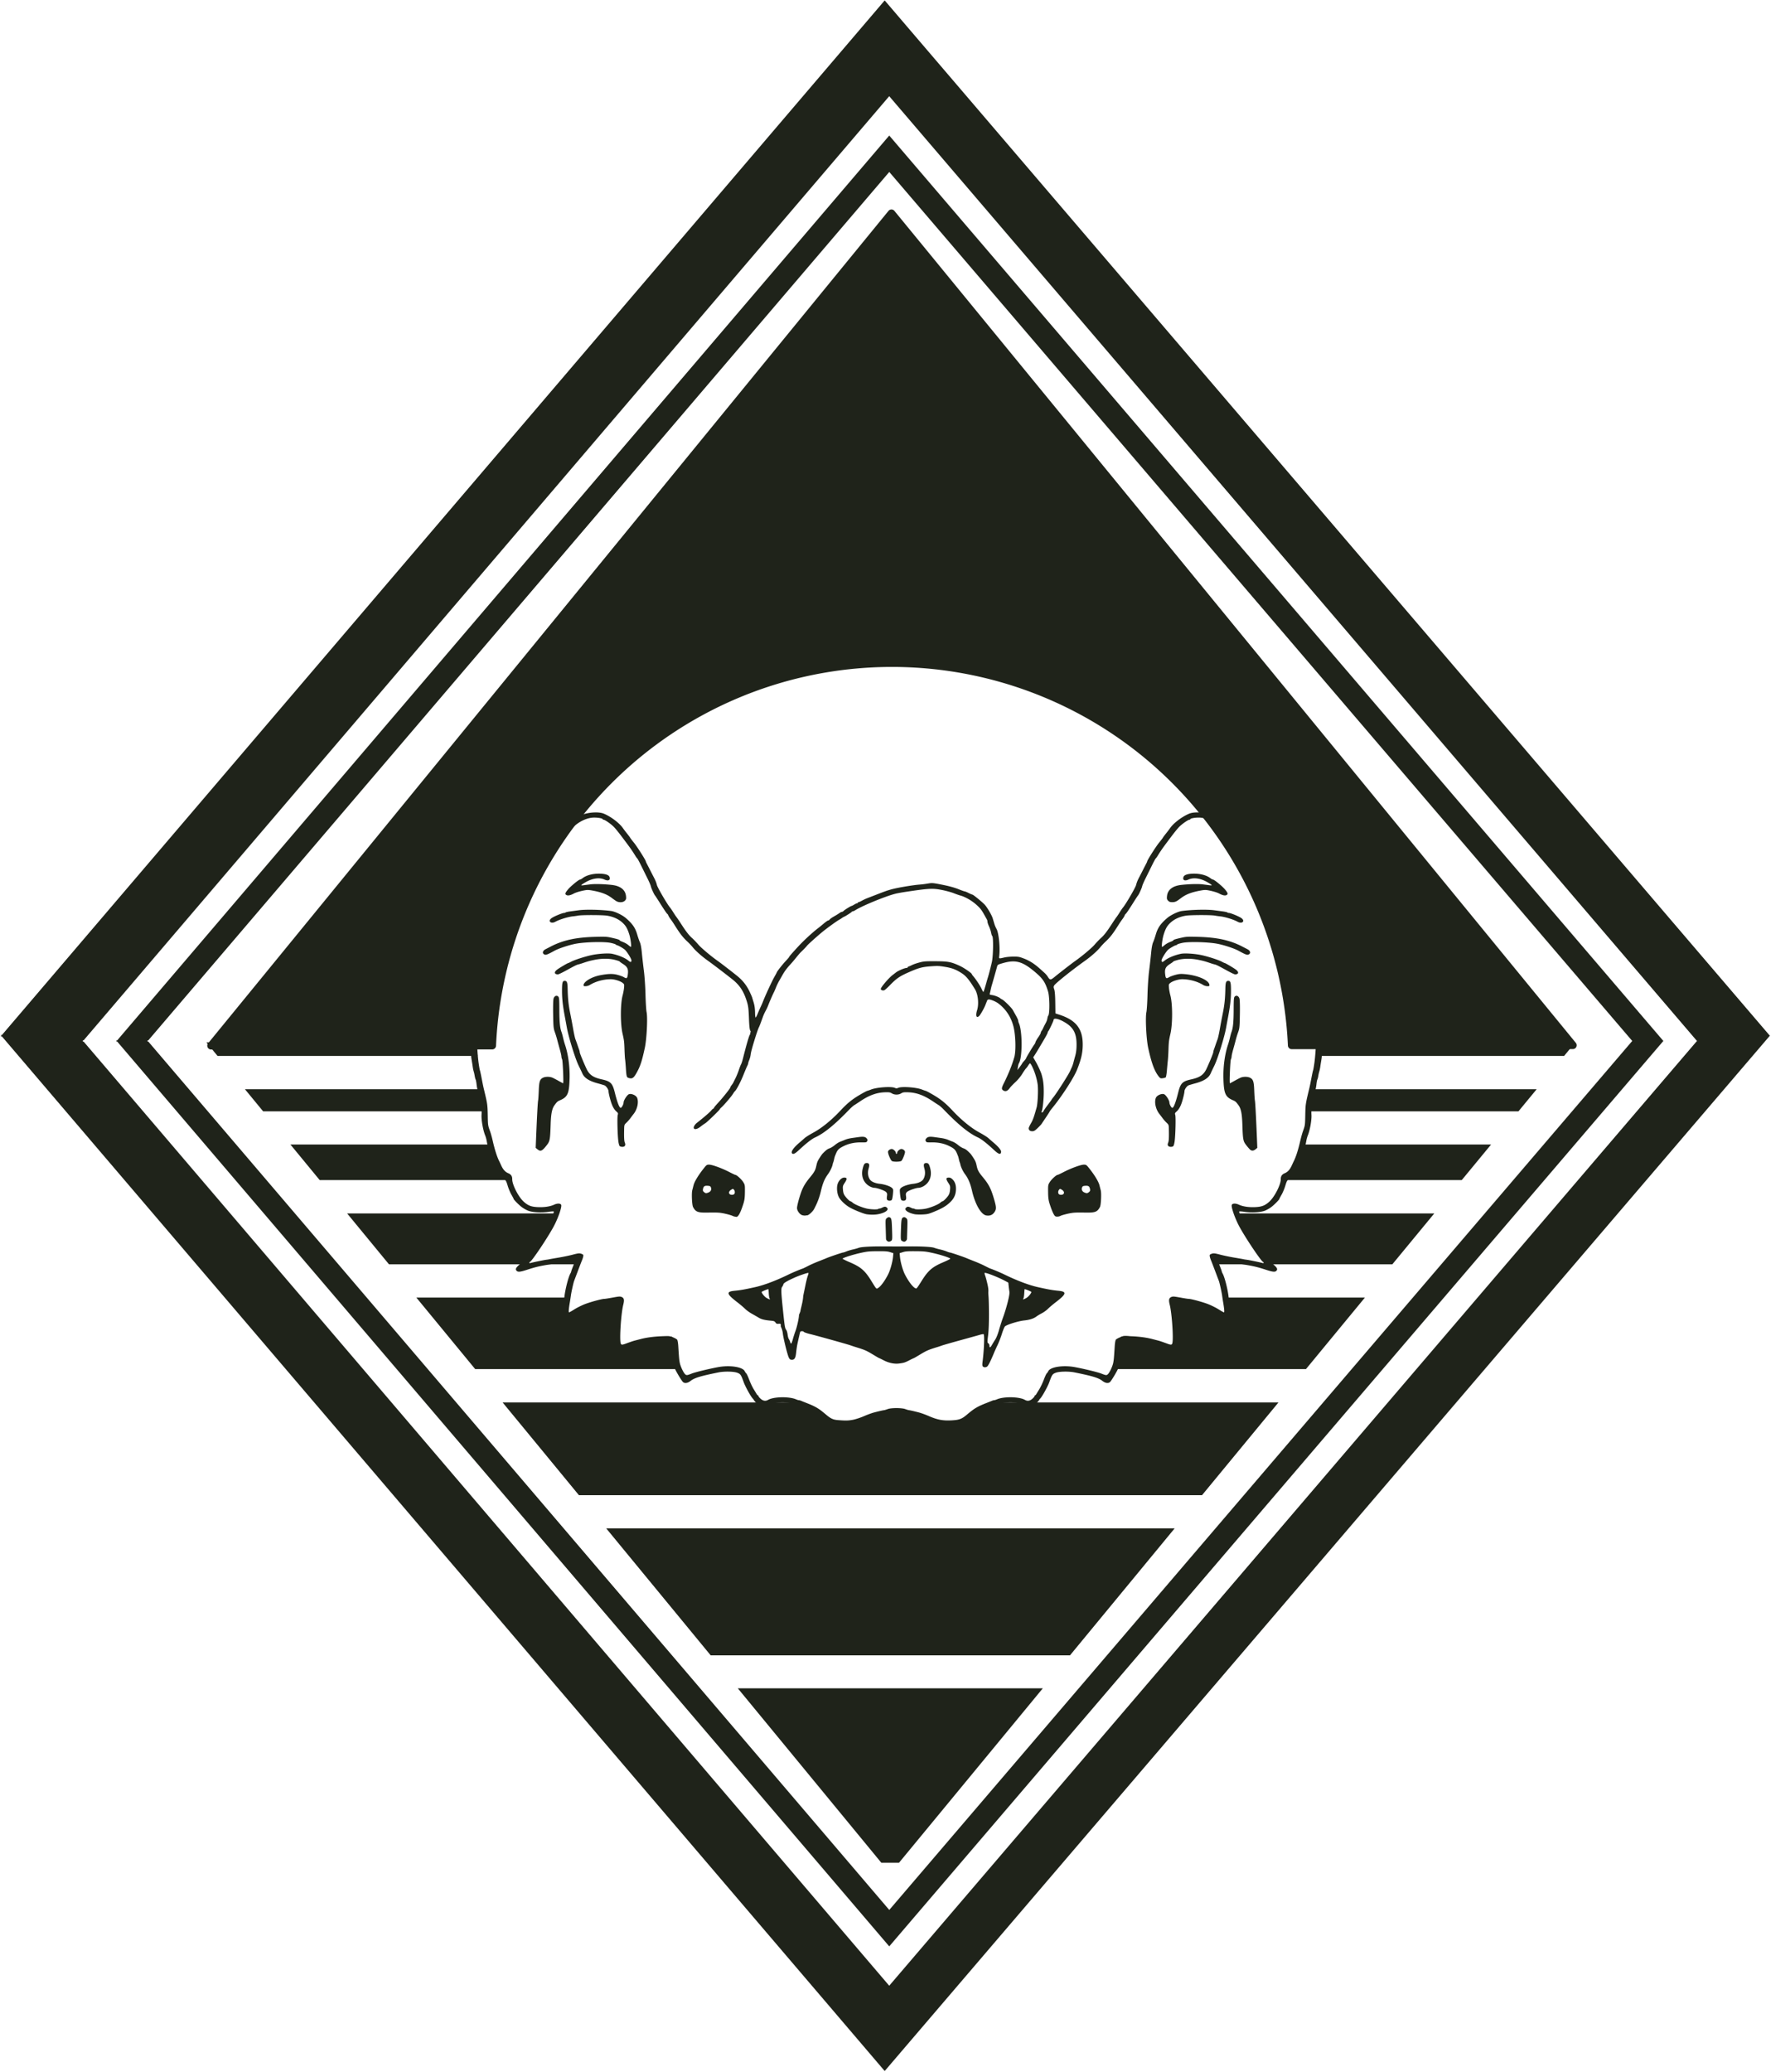 <svg xmlns="http://www.w3.org/2000/svg" width="1599" height="1870" fill="none"><path fill="#1F231A" fill-rule="evenodd" d="m1198.41 1402.02 399.44-467.053h.21l-.1-.125.1-.124h-.21l-399.43-467.047L798.768.374 399.721 467.905 1.688 934.25l-1.014-.001.507.594-.506.593h1.012L399.72 1401.78l399.047 467.53 399.643-467.29Zm-30.85-36.13 364.5-426.205h.19l-.09-.114.09-.113h-.19l-364.5-426.205L802.858 86.821l-364.15 426.646L75.482 939.03h-.924l.462.541-.462.541h.924l363.226 425.568 364.15 426.64 364.702-426.43Z" clip-rule="evenodd"/><path fill="#1F231A" fill-rule="evenodd" d="m1152.39 1348.13 349.32-408.45h.19l-.1-.109.1-.11h-.19L1152.39 531.01 802.88 122.339 453.898 531.215 105.802 939.052l-.887-.001.443.52-.443.519h.887l348.096 407.84L802.88 1756.8l349.51-408.67Zm-14.04-16.43 335.27-392.026h.18l-.09-.104.09-.104h-.18l-335.27-392.025-335.451-392.234-334.946 392.43-334.098 391.436h-.849l.424.497-.424.498h.849L467.953 1331.5l334.946 392.43 335.451-392.23Z" clip-rule="evenodd"/><path fill="#1F231A" fill-rule="evenodd" d="M430.008 940.797H186.302l10.104 12.278h234.832c-.451-4.293-.863-8.418-1.23-12.278Zm758.182 12.278c.41-4.303.78-8.43 1.1-12.278h233.05l-10.12 12.278h-224.03Zm-753.442 30.088h-213.58l16.405 19.937h199.963a882.238 882.238 0 0 1-2.788-19.937Zm747.642 19.937c.91-6.308 1.78-13.067 2.6-19.937h202.42l-16.44 19.937h-188.58Zm-738.985 29.95H262.226l26.4 32.08h171.249c-1.142-2.46-1.809-4.07-1.809-4.07-4.446-.89-10.993-20.95-10.993-20.95-1.16-.13-2.399-2.71-3.668-7.06Zm715.085 32.08c.7-2.2 1.09-3.62 1.09-3.62 4.44-.88 13.86-23.03 13.86-23.03 1.02-.12 2.07-2.08 3.13-5.43h169.7l-26.46 32.08h-161.32Zm-656.623 30.11h-188.46l37.788 45.92h124.437c4.395-5.49 19.432-32.28 26.235-45.92Zm-19.454 45.92h39.907c1.351-3.74 2.284-6.69 2.318-7.79.073-2.35-17.37 1.85-31.675 5.3-3.886.93-7.541 1.81-10.55 2.49Zm28.886 30.04h-135.38l53.11 64.54h185.202c-.98-3.39-1.819-7.61-2.695-12.02-1.114-5.61-2.29-11.53-3.899-16.45-2.88-2.84-14.929.6-26.34 3.86-10.097 2.88-19.694 5.63-21.997 3.74-2.805-2.29-1.65-14.08-.61-24.69.78-7.96 1.495-15.27.428-17.42-2.49-5.02-41.817 11.75-45.699 15.5-3.883 3.75-3.293-6.69-3.293-6.69l1.173-10.37Zm140.505 64.54H666.6a2.195 2.195 0 0 0-.124-.18c-1.243-1.84-7.282-1.27-14.672.18Zm268.293 30.11c5.107 1.2 9.377 2.42 9.377 2.42s.601-.91 1.603-2.42H1154.3l-40.99 49.71-28.04 34.01H522.706l-28.14-34.2-40.759-49.52h233.121l1.505 2.23s4.039-1.08 9.101-2.23h23.962c.792.37 1.662.77 2.594 1.2 7.897 3.65 20.213 9.34 26.866 15.68 9.546 9.11 46.868-8.11 46.868-8.11l23.82.19s36.892 16.39 46.438 7.29c6.574-6.27 19.377-11.39 27.718-14.72 1.41-.56 2.693-1.07 3.797-1.53h20.5Zm31.044-30.11c1.64-1.51 7.497-1.13 14.613 0h-14.613Zm53.259 0c1.13-3.45 2.08-7.9 3.08-12.59 1.11-5.21 2.29-10.71 3.83-15.42 1.56-4.12 14.68-.46 26.92 2.97 9.9 2.77 19.23 5.38 21.42 3.58 2.79-2.28 1.25-13.84-.15-24.32-1.07-7.99-2.05-15.36-.97-17.53 2.49-5.02 36.61 7.33 40.49 11.08 3.88 3.75 9.28 5.02 9.28 5.02l-1.56-16.39c.17-.11.24-.43.21-.94h125.4l-53.22 64.54H1004.4Zm92.71-94.58c-1.18-3.45-1.99-6.08-2.02-7.08-.07-2.34 17.44 1.74 31.87 5.11 3.04.71 5.95 1.39 8.52 1.97h-38.37Zm47.12 0c-5.05-6.41-21.02-32.49-28.55-45.92h179.31l-37.87 45.92h-112.89Zm-502.576 352.95-94.335-114.63H1060.6l-94.522 114.63H641.654Zm154.047 187.18-129.538-157.4h275.356l-129.796 157.4h-16.022Z" clip-rule="evenodd"/><path fill="#1F231A" fill-rule="evenodd" d="m1166.27 943.537 253.83-.077-307.61-375.463-307.612-375.462-307.147 375.65-307.146 375.651 253.814-.078a361.33 361.33 0 0 1 360.112-345.237 361.336 361.336 0 0 1 255.639 105.171 361.318 361.318 0 0 1 106.12 239.845Z" clip-rule="evenodd"/><path fill="#1F231A" d="M1420.1 943.46v3.455a3.46 3.46 0 0 0 3.12-1.977 3.47 3.47 0 0 0-.45-3.668l-2.67 2.19Zm-253.83.077-3.45.156c.08 1.846 1.6 3.3 3.45 3.299v-3.455Zm-53.78-375.54-2.68 2.19 2.68-2.19ZM804.878 192.535l2.672-2.19a3.453 3.453 0 0 0-5.347.003l2.675 2.187Zm-307.147 375.65-2.674-2.187 2.674 2.187ZM190.585 943.836l-2.675-2.187a3.456 3.456 0 0 0 2.676 5.642l-.001-3.455Zm253.814-.078.001 3.455a3.455 3.455 0 0 0 3.451-3.301l-3.452-.154Zm105.546-239.481-2.442-2.444 2.442 2.444Zm254.566-105.756-.007-3.455h-.001l.008 3.455Zm255.639 105.17 2.43-2.449-2.43 2.449Zm359.94 236.314-253.82.077v6.91l253.83-.077-.01-6.91Zm-310.28-369.818 307.61 375.462 5.35-4.379-307.61-375.462-5.35 4.379ZM802.205 194.724l307.605 375.463 5.35-4.379-307.61-375.463-5.345 4.379ZM500.406 570.372l307.146-375.65-5.349-4.374-307.146 375.65 5.349 4.374ZM193.26 946.023l307.146-375.651-5.349-4.374L187.91 941.649l5.35 4.374Zm251.138-5.72-253.814.078.002 6.91 253.814-.078-.002-6.91Zm103.105-238.47a364.79 364.79 0 0 0-106.555 241.772l6.903.307a357.875 357.875 0 0 1 104.536-237.191l-4.884-4.888Zm257-106.767a364.785 364.785 0 0 0-257 106.767l4.884 4.888A357.88 357.88 0 0 1 804.52 601.975l-.017-6.909Zm258.077 106.176a364.768 364.768 0 0 0-258.076-106.176l.015 6.909a357.873 357.873 0 0 1 253.191 104.166l4.87-4.899Zm107.14 242.139a364.765 364.765 0 0 0-107.14-242.139l-4.87 4.899a357.89 357.89 0 0 1 105.11 237.552l6.9-.312Z"/><path fill="#1F231A" d="M537.106 733.296c-5.309.126-11.349 1.481-15.408 3.766-4.752 2.674-14.23 11.142-14.23 12.713 0 .145-1.397 1.927-3.104 3.962-1.706 2.034-3.367 4.065-3.692 4.512a84.59 84.59 0 0 1-1.547 2.033c-.526.67-1.84 2.641-2.92 4.38-1.081 1.74-3.642 5.412-5.693 8.162-2.05 2.749-3.728 5.168-3.728 5.374 0 .463-1.319 1.91-4.576 5.018-1.38 1.317-2.97 2.989-3.533 3.717-.564.729-2.235 2.639-3.714 4.244-4.625 5.021-11.223 14.638-11.223 16.359 0 .394-.234.925-.519 1.179-.288.254-.852 1.338-1.259 2.409-.407 1.07-.948 2.165-1.204 2.433-.774.812-5.287 10.643-5.287 11.525 0 .453-.246.946-.543 1.097-.299.151-.727 1.205-.955 2.34-.231 1.136-.653 2.438-.943 2.893-.291.455-1.59 4.067-2.888 8.027-3.106 9.476-3.323 10.105-4.68 13.524-2.849 7.18-4.743 11.071-6.107 12.543-1.266 1.367-2.405 3.461-5.233 9.626-.831 1.81-3.402 10.318-4.401 14.563-.473 2.007-1.116 4.02-1.429 4.473-.313.454-.854 2.862-1.203 5.352-.348 2.49-.89 5.512-1.202 6.716-1.578 6.088-1.823 15.662-.911 35.515.276 6.021.486 11.275.464 11.676-.038.402.207 2.153.51 3.892.303 1.74.693 4.257.87 5.595.174 1.338.564 3.199.864 4.135.299.937.721 2.798.933 4.136.212 1.338.587 2.761.832 3.162.246.402.621 2.343.834 4.313.211 1.971.755 4.926 1.205 6.568 2.709 9.886 3.644 15.842 3.297 20.982-.31 4.59 1.339 13.93 3.295 18.67.506 1.23 1.137 3.55 1.401 5.16 1.287 7.83 6.144 21.06 10.131 27.61 1.024 1.68 3.105 4.15 4.624 5.48 2.478 2.19 2.902 2.91 4.128 7.06.752 2.54 2.27 6.19 3.372 8.1 1.103 1.92 2.004 3.62 2.004 3.79 0 .72 4.772 5.54 7.446 7.52 1.592 1.18 4.225 2.64 5.85 3.25 3.888 1.45 11.925 1.88 18.024.98 2.437-.37 4.619-.52 4.849-.35 1.132.85-8.313 18.78-13.266 25.18-.854 1.1-1.983 2.86-2.508 3.89-.525 1.04-2.003 3.21-3.286 4.84-1.285 1.62-2.335 3.08-2.335 3.23 0 .79-6.426 8.04-9.75 11.01-2.814 2.51-3.456 3.72-2.64 4.97 1.14 1.76 3.176 1.65 9.78-.51 7.994-2.61 11.578-3.43 22.11-5.07 4.713-.73 10.939-1.84 13.835-2.47 2.897-.62 5.623-1.02 6.058-.88 1.132.35.988 1.56-.688 5.78-.812 2.05-1.476 3.94-1.476 4.2 0 .26-.382 1.17-.848 2.01-1.821 3.29-4.623 14.43-5.367 21.33-.211 1.95-.741 5.2-1.178 7.2-.438 2.01-.967 5.95-1.179 8.76-.212 2.81-.621 5.85-.906 6.76-.583 1.85 0 3.16 1.77 3.93 2.919 1.29 5.381-.09 6.46-3.62 1.739-5.69 12.745-12.69 23.703-15.1 2.112-.46 5.037-1.13 6.499-1.48 5.573-1.35 7.61-1.68 10.263-1.68 3.128 0 3.255.26 1.904 3.93-1.312 3.56-2.128 12.05-2.244 23.32-.17 16.74.429 19.46 4.312 19.46 1.222 0 2.183-.55 3.756-2.13 2.678-2.69 7.219-4.65 15.102-6.54 14.022-3.34 23.721-3.93 27.558-1.68l1.852 1.09-.258 4.71c-.139 2.59.057 6.26.439 8.15.382 1.9.792 4.33.91 5.4.121 1.07.652 2.93 1.183 4.13 1.348 3.05 6.031 10.77 7.158 11.8 1.606 1.46 4.269 1.07 6.934-1.02 3.434-2.7 8.851-4.35 25.136-7.65 5.164-1.05 13.706-.9 16.895.3 2.998 1.12 3.46 1.79 5.865 8.49 1.454 4.05 6.497 13.15 8.225 14.84.411.4.889 1.07 1.064 1.48.174.41 1.843 2.21 3.705 4.01 3.969 3.83 5.807 4.24 8.477 1.89 5.186-4.57 16.951-5.37 25.408-1.74.862.38 1.918.68 2.344.68 1.234 0 7.145 2.46 11.464 4.76 2.181 1.17 6.169 4.04 8.863 6.4 5.715 4.99 9.194 6.72 14.663 7.26 2.104.21 5.422.29 7.372.18 4.148-.22 12.615-1.82 14.933-2.82.887-.38 1.833-.69 2.104-.69.268 0 1.893-.77 3.607-1.71 1.714-.93 3.469-1.7 3.9-1.7.784 0 1.353-.14 7.958-1.9 4.883-1.3 13.677-2.65 14.857-2.28.535.17 2.862.53 5.172.8 2.309.27 5.794.92 7.744 1.46 6.068 1.66 7.151 1.92 7.959 1.92.43 0 2.186.77 3.899 1.7 1.714.94 3.296 1.71 3.517 1.71.219 0 1.24.31 2.264.7 5.744 2.17 15.226 3.3 22.019 2.62 5.824-.58 9.311-2.28 15.049-7.35 2.604-2.3 6.518-5.14 8.697-6.3 4.316-2.3 10.226-4.75 11.46-4.76.426 0 1.481-.3 2.343-.68 8.457-3.63 20.223-2.83 25.409 1.74 2.67 2.35 4.509 1.94 8.477-1.89 1.862-1.8 3.53-3.6 3.705-4.01.174-.41.653-1.08 1.064-1.48 1.728-1.69 6.771-10.79 8.225-14.84 2.405-6.7 2.866-7.37 5.864-8.49 3.189-1.2 11.731-1.35 16.895-.3 16.286 3.3 21.704 4.95 25.137 7.65 2.665 2.09 5.327 2.48 6.937 1.02 1.13-1.03 5.81-8.75 7.15-11.8.54-1.2 1.07-3.06 1.19-4.13.11-1.07.53-3.5.91-5.4.38-1.89.58-5.56.44-8.15l-.26-4.71 1.85-1.09c3.84-2.25 13.54-1.66 27.56 1.68 7.88 1.89 12.42 3.85 15.1 6.54 1.57 1.58 2.53 2.13 3.76 2.13 3.88 0 4.48-2.71 4.31-19.46-.12-11.27-.93-19.76-2.24-23.32-1.36-3.66-1.23-3.93 1.9-3.93 2.65 0 4.69.33 10.26 1.68 1.46.35 4.39 1.02 6.5 1.48 10.96 2.41 21.97 9.41 23.7 15.1 1.08 3.53 3.55 4.91 6.46 3.62 1.77-.77 2.36-2.08 1.77-3.93-.28-.91-.69-3.95-.9-6.76-.21-2.81-.74-6.75-1.18-8.76-.44-2-.97-5.24-1.18-7.2-.74-6.9-3.54-18.04-5.37-21.33-.46-.84-.84-1.75-.84-2.01 0-.26-.67-2.15-1.48-4.19-1.68-4.23-1.82-5.43-.69-5.79.44-.14 3.16.26 6.06.88 2.9.63 9.12 1.74 13.83 2.47 10.54 1.64 14.12 2.46 22.12 5.07 6.6 2.16 8.64 2.27 9.78.51.81-1.25.17-2.46-2.64-4.97-3.33-2.97-9.75-10.22-9.75-11.01 0-.15-1.06-1.61-2.34-3.23-1.28-1.63-2.76-3.8-3.29-4.84-.52-1.03-1.65-2.79-2.5-3.89-4.96-6.4-14.4-24.33-13.27-25.18.23-.17 2.41-.02 4.85.35 6.1.9 14.13.47 18.02-.98 1.63-.61 4.26-2.07 5.85-3.25 2.68-1.98 7.45-6.79 7.45-7.52 0-.17.9-1.87 2-3.79 1.11-1.91 2.62-5.56 3.37-8.1 1.23-4.15 1.66-4.87 4.13-7.06 1.52-1.33 3.6-3.8 4.63-5.48 3.98-6.55 8.84-19.78 10.13-27.61.26-1.61.89-3.93 1.4-5.16 1.95-4.74 3.6-14.08 3.29-18.67-.34-5.14.59-11.096 3.3-20.982.45-1.642.99-4.597 1.21-6.568.21-1.97.58-3.911.83-4.313.25-.401.62-1.824.83-3.162.21-1.338.63-3.199.93-4.135.3-.937.69-2.798.87-4.136.17-1.338.57-3.855.87-5.595.3-1.739.53-3.49.51-3.892-.04-.401.19-5.655.46-11.676.92-19.853.67-29.427-.91-35.515-.31-1.204-.85-4.226-1.2-6.716s-.89-4.898-1.2-5.352c-.32-.453-.96-2.466-1.43-4.473-1-4.245-3.57-12.753-4.4-14.563-2.83-6.165-3.97-8.259-5.24-9.626-1.36-1.472-3.25-5.363-6.1-12.542-1.36-3.419-1.58-4.049-4.68-13.525-1.3-3.96-2.6-7.572-2.89-8.027-.29-.455-.72-1.757-.94-2.893-.23-1.135-.66-2.189-.96-2.34-.3-.151-.54-.644-.54-1.097 0-.882-4.51-10.713-5.29-11.525-.26-.268-.8-1.363-1.2-2.433-.41-1.07-.98-2.154-1.26-2.408-.29-.254-.52-.786-.52-1.18 0-1.721-6.6-11.337-11.22-16.359-1.48-1.605-3.15-3.515-3.72-4.244-.56-.728-2.15-2.4-3.53-3.717-3.26-3.108-4.58-4.555-4.58-5.018 0-.206-1.67-2.624-3.73-5.373-2.05-2.75-4.61-6.423-5.69-8.163-1.08-1.739-2.39-3.71-2.92-4.38-.52-.67-1.22-1.585-1.54-2.033-.33-.447-1.99-2.478-3.7-4.512-1.7-2.034-3.1-3.817-3.1-3.962 0-1.571-9.48-10.039-14.23-12.713-6.5-3.655-18.06-4.931-23.59-2.602-6.59 2.775-14.27 8.667-17.34 13.298-.4.601-1.98 2.664-3.51 4.584-1.53 1.92-2.79 3.609-2.79 3.754 0 .145-1.56 2.187-3.46 4.537-2.99 3.687-10.72 15.882-10.72 16.908 0 .194-.37 1.044-.82 1.887a574.9 574.9 0 0 0-3.29 6.397 506.495 506.495 0 0 1-3 5.839c-1.49 2.775-2.3 4.785-2.91 7.195-.61 2.42-9.28 17.289-11.84 20.292-.56.669-1.91 2.64-2.98 4.379-1.08 1.739-2.4 3.709-2.94 4.378s-2.25 3.187-3.81 5.595c-4.631 7.195-7.227 10.569-10.102 13.136-1.499 1.338-4.126 4.074-5.839 6.081-2.568 3.008-11.544 10.532-17.702 14.839-2.534 1.772-14.002 10.652-17.837 13.811-4.2 3.459-4.619 3.464-6.751.087-.602-.955-1.845-2.412-2.763-3.24l-4.044-3.648c-4.928-4.45-9.38-7.334-14.244-9.228-4.505-1.753-5.344-1.917-9.814-1.912-2.688.004-6.349.346-8.136.762-5.167 1.202-5.06 1.23-4.758-1.254.93-7.659-.43-21.159-2.477-24.569-.642-1.07-1.52-3.15-1.951-4.621a781.406 781.406 0 0 0-1.448-4.866c-.902-2.982-5.057-10.028-7.314-12.405-2.408-2.535-10.338-9.001-11.038-9.001-.299 0-1.84-.657-3.425-1.459-1.584-.803-3.195-1.46-3.579-1.46-.383 0-2.879-.892-5.547-1.983-3.009-1.23-7.881-2.607-12.829-3.628-9.727-2.006-10.779-2.122-14.164-1.573-4.099.666-4.774.752-8.587 1.088-6.439.566-19.39 2.757-24.524 4.148-3.973 1.077-6.212 1.86-14.182 4.959a1606.97 1606.97 0 0 1-8.273 3.196c-1.138.43-3.18 1.399-4.538 2.153-1.359.754-2.755 1.37-3.103 1.37-.347 0-.632.219-.632.487 0 .267-.306.486-.683.486-.375 0-1.555.548-2.62 1.217-1.065.668-2.118 1.216-2.34 1.216-.669 0-6.414 3.559-7.244 4.487-.424.475-1.116.864-1.538.864-.422 0-1.423.493-2.225 1.095s-2.98 1.949-4.841 2.994c-1.861 1.045-3.647 2.304-3.968 2.798-.321.493-.928.898-1.348.898-.42 0-2.238 1.258-4.042 2.797-1.803 1.539-4.043 3.371-4.977 4.073-4.702 3.53-12.908 11.058-17.654 16.195-6.161 6.669-8.568 9.442-8.568 9.87 0 .167-1.541 1.966-3.425 3.996-2.957 3.188-7.803 9.427-7.803 10.049 0 .113-.963 1.904-2.141 3.979-2.124 3.742-8.314 17.102-10.088 21.773-.508 1.338-1.504 3.637-2.213 5.109-.708 1.471-1.93 4.263-2.715 6.203-.786 1.94-1.635 3.527-1.886 3.527-.254 0-.477-1.587-.502-3.527-.061-4.702-.431-7.321-1.525-10.825-.501-1.606-.991-3.254-1.089-3.663-.098-.409-1.123-2.759-2.279-5.222-2.581-5.504-6.197-10.146-10.892-13.984-3.8-3.107-15.303-11.997-17.622-13.619-6.158-4.307-15.134-11.83-17.702-14.839-1.713-2.006-4.34-4.743-5.839-6.081-2.875-2.567-5.471-5.941-10.107-13.136-1.551-2.408-3.264-4.926-3.804-5.595-.54-.668-1.862-2.639-2.937-4.378-1.076-1.739-2.42-3.71-2.988-4.379-2.553-3.003-11.227-17.872-11.837-20.292-.608-2.41-1.421-4.42-2.914-7.195a597.277 597.277 0 0 1-2.994-5.838 538.155 538.155 0 0 0-3.293-6.398c-.45-.843-.819-1.693-.819-1.887 0-1.026-7.731-13.221-10.719-16.908-1.905-2.35-3.463-4.392-3.463-4.537 0-.145-1.252-1.834-2.783-3.754-1.532-1.92-3.111-3.983-3.51-4.584-3.075-4.631-10.759-10.523-17.344-13.298-2.073-.873-4.996-1.24-8.181-1.164h-.001Zm-1.258 4.663c3.748-.112 8.257.666 8.257 1.424 0 .257.333.468.739.468 1.356.001 7.446 4.322 9.819 6.967 2.495 2.781 4.73 5.635 11.107 14.185 3.802 5.099 5.344 7.345 8.02 11.688.66 1.07 1.391 2.055 1.625 2.189.234.134 1.827 3.089 3.539 6.568 1.711 3.478 4.306 8.733 5.765 11.676 1.46 2.943 2.771 6.008 2.914 6.811.272 1.536 2.934 7.439 3.728 8.271.253.267 2.116 3.113 4.136 6.324 4.324 6.877 6.534 10.124 7.119 10.46.234.134.631.791.884 1.46.254.669 1.134 2.092 1.956 3.162.822 1.07 2.386 3.369 3.476 5.108 5.071 8.092 7.614 11.375 11.847 15.294 1.426 1.321 3.507 3.534 4.623 4.918 2.734 3.393 8.302 8.333 13.771 12.222 4.275 3.041 14.567 10.875 21.943 16.704 6.273 4.956 9.868 10.157 12.607 18.244 1.885 5.563 2.131 7.318 2.528 18.001.215 5.801.591 9.206 1.113 10.09.464.787.56 1.448.234 1.614-.302.155-.392.495-.197.756.197.26.099.738-.215 1.061-.763.783-3.198 9.094-6.372 21.75-.571 2.275-1.361 4.683-1.756 5.352-.395.669-1.289 2.968-1.987 5.108-.699 2.141-2.041 5.425-2.984 7.298a333.4 333.4 0 0 0-2.056 4.135c-.189.402-.851 1.387-1.474 2.189-.623.803-1.153 1.749-1.177 2.102-.056.851-7.039 9.593-11.372 14.239-1.894 2.031-3.443 3.946-3.443 4.253 0 .31-.23.57-.512.57-.284 0-1.182.82-1.999 1.82-1.288 1.59-6.998 6.5-12.756 10.99-2.029 1.58-3.343 3.86-2.842 4.94.665 1.42 3.185.81 6.112-1.5 1.561-1.23 3.452-2.58 4.204-2.99 1.468-.82 13.111-12.06 13.111-12.67 0-.19.666-.95 1.482-1.674 2.368-2.102 8.892-9.72 10.346-12.081.732-1.189 1.495-2.27 1.695-2.404 1.279-.855 5.16-8.179 7.734-14.595 1.663-4.147 3.29-7.982 3.614-8.521.325-.54.676-1.525.782-2.19.106-.665.339-1.537.52-1.938a22.505 22.505 0 0 0 1.8-6.568c.359-3.229 6.043-21.691 7.49-24.325.295-.536 1.361-3.272 2.372-6.082 1.882-5.234 1.993-5.489 3.982-9.243.638-1.205 1.486-3.065 1.884-4.136.986-2.643 4.129-9.88 5.072-11.676.421-.803 1.329-2.883 2.017-4.622.688-1.739 1.893-4.257 2.677-5.595a301.657 301.657 0 0 0 2.912-5.108c1.992-3.589 4.1-6.467 7.111-9.71 1.377-1.483 3.779-4.297 5.337-6.254 1.558-1.957 3.395-4.116 4.084-4.797.688-.681 2.06-2.035 3.05-3.009.99-.975 2.216-2.319 2.725-2.988.892-1.173 8-7.589 13.5-12.185 3.769-3.15 12.913-9.809 15.363-11.188 1.138-.64 2.422-1.446 2.853-1.791.432-.345 1.363-.879 2.069-1.186 1.547-.674 6.522-3.909 6.799-4.421.109-.201.482-.365.83-.365s1.457-.51 2.463-1.132c6.669-4.124 27.283-12.557 36.102-14.767 1.625-.407 5.748-1.158 9.16-1.669 21.443-3.208 24.281-3.353 32.796-1.682 3.575.702 8.362 2.008 10.637 2.901 2.276.894 4.802 1.792 5.614 1.996 4.226 1.06 10.148 4.361 14.272 7.954 4.039 3.519 5.222 5.043 8.356 10.777.658 1.204 1.42 2.57 1.694 3.034.272.465.497 1.369.497 2.01 0 .641.64 2.562 1.421 4.271s1.612 4.198 1.847 5.532c.234 1.333.715 2.72 1.066 3.082 1.112 1.145.859 18.05-.351 23.425-.968 4.299-3.079 12.437-3.661 14.108-.14.402-1.009 3.4-1.931 6.664-.923 3.264-1.832 6.06-2.019 6.215-.189.154-.904-.993-1.593-2.548-1.259-2.843-5.159-8.786-7.632-11.629-.731-.84-1.329-1.691-1.329-1.891 0-.895-7.204-5.797-11.121-7.567-7.744-3.501-10.299-3.976-21.676-4.033-9.124-.045-10.453.059-14.478 1.132-2.437.65-5.363 1.652-6.501 2.225-1.137.574-2.533 1.185-3.102 1.357-.568.173-1.034.539-1.034.815 0 .276-.39.503-.868.503-1.706 0-7.504 2.429-9.544 3.999l-3.07 2.361c-3.74 2.875-10.746 11.121-10.746 12.648 0 .986 1.707 1.601 3.164 1.141.531-.167 2.843-2.242 5.136-4.61 5.753-5.939 8.752-8.013 16.568-11.461 9.393-4.142 12.428-4.967 20.389-5.541 6.054-.437 7.47-.38 12.832.52 6.376 1.069 9.945 2.443 15.152 5.831 3.768 2.452 6.567 5.858 11.759 14.307 2.832 4.609 3.728 13.258 1.961 18.933-1.556 5-.654 7.562 1.857 5.277 1.112-1.012 4.638-7.259 5.687-10.079.399-1.07.882-2.275 1.072-2.676.193-.401.37-.925.398-1.164.038-.238.465-.648.972-.911 1.115-.579 6.405 1.423 9.125 3.454 7.109 5.308 11.976 12.948 13.96 21.916 1.784 8.064 2.046 21.185.53 26.572-1.932 6.873-5.35 15.376-9.549 23.758-2.099 4.191-2.134 5.414-.189 6.465 1.971 1.063 3.707.34 5.651-2.352.777-1.078 3.072-3.478 5.098-5.336 2.134-1.957 4.704-5.053 6.111-7.362 1.335-2.191 2.871-4.421 3.413-4.956.543-.535 1.491-1.794 2.108-2.798.616-1.003 1.312-1.824 1.546-1.824.235 0 .957 1.04 1.607 2.311 2.589 5.062 4.658 11.736 5.316 17.149.577 4.751 0 17.016-.974 20.434-2.547 9.003-3.369 11.293-5.159 14.353-1.096 1.88-1.992 3.81-1.992 4.29 0 1.76 1.151 2.76 3.158 2.76 1.619 0 2.41-.45 4.854-2.78 1.606-1.53 3.21-3.22 3.564-3.77.355-.54 2.149-3.22 3.989-5.94 1.84-2.72 3.345-5.09 3.345-5.25 0-.17 1.024-1.56 2.276-3.08 8.617-10.49 19.512-27.302 22.445-34.639 3.643-9.116 4.988-14.798 5.135-21.695.317-14.922-5.648-22.932-20.803-27.931l-3.833-1.263-.132-9.706c-.091-6.548-.401-10.45-.954-11.993-.705-1.97-.7-2.472.038-3.617 1.342-2.089 16.276-14.026 27.814-22.232 5.469-3.889 11.036-8.829 13.771-12.222 1.117-1.384 3.197-3.597 4.623-4.918 4.229-3.919 6.779-7.202 11.849-15.294 1.09-1.739 2.65-4.038 3.47-5.108.83-1.07 1.71-2.493 1.96-3.162s.65-1.326.88-1.46c.59-.335 2.8-3.583 7.12-10.46 2.02-3.211 3.88-6.057 4.14-6.324.79-.832 3.45-6.735 3.73-8.271.14-.802 1.45-3.868 2.91-6.811 1.46-2.943 4.05-8.198 5.77-11.676 1.71-3.479 3.3-6.434 3.53-6.568.24-.134.97-1.119 1.63-2.189 2.68-4.343 4.22-6.589 8.02-11.688 6.38-8.55 8.61-11.404 11.11-14.185 2.37-2.645 8.46-6.966 9.82-6.966.4-.001.73-.212.73-.469 0-.758 4.51-1.536 8.26-1.424 4.82.143 10.51 2.392 15.33 6.063 2.54 1.931 5.57 5.134 9.19 9.695 8.4 10.598 10.36 13.173 10.36 13.593 0 .355 4 6.106 8.47 12.191.99 1.338 3.7 4.403 6.03 6.811 7.91 8.16 11.88 13.122 15.59 19.46 2.73 4.663 9.27 18.115 11.01 22.623.87 2.274 1.79 4.472 2.04 4.884.24.412.64 1.725.88 2.919.25 1.194.92 3.265 1.5 4.603.58 1.338 1.23 3.308 1.45 4.378.44 2.226 5.3 14.619 6.27 15.997.35.503.76 1.463.91 2.133.15.671.63 1.791 1.06 2.491.43.7.98 1.987 1.2 2.859.23.873.8 2.215 1.27 2.985.75 1.251 2.06 4.827 3.82 10.51.34 1.07 1.27 2.775 2.08 3.788 1.41 1.761 3.95 10.08 4.72 15.429.18 1.204.73 3.572 1.23 5.262.5 1.691.78 3.18.63 3.309-.16.129-.05 1.045.23 2.035 1.2 4.118.15 35.757-1.59 47.723-.48 3.315-.98 6.173-1.12 6.351-.13.178-.76 3.048-1.41 6.378-1.32 6.86-1.56 8.001-2.38 11.405-3.02 12.551-3.11 13.164-3.29 22.866-.18 9-.19 9.09-2.04 14.2-.7 1.93-1.77 5.76-2.4 8.51-1.77 7.9-3.92 14.69-5.8 18.4-.34.67-1.21 2.53-1.94 4.14-1.71 3.77-3.62 5.86-6.41 7.03-2.46 1.03-3.56 2.7-3.52 5.37.06 4.89-5.58 15.95-10.32 20.25-3.91 3.53-6.8 4.66-12.67 4.94-5.89.28-11.15-.5-14.85-2.2-2.95-1.35-5.69-1.28-6.37.17-.8 1.73 2.78 12.07 6.72 19.41 5.47 10.18 19.48 31.1 21.52 32.14.98.5.55 1.3-.51.95-1.62-.54-12.04-2.69-14.33-2.97-1.13-.13-2.41-.34-2.82-.46-.42-.11-4.08-.76-8.14-1.44-4.05-.67-9.86-1.88-12.89-2.68-4.61-1.22-5.82-1.37-7.33-.94-1 .29-1.95.81-2.11 1.16-.31.66.22 2.83 1.31 5.38.35.8 1.99 5.07 3.65 9.48 1.67 4.42 3.15 8.36 3.31 8.76.57 1.49 2.47 10.07 2.85 12.89.22 1.61.65 4.46.97 6.33 1.02 5.99 1.25 9 .68 9-.3 0-2.39-1.17-4.64-2.59-2.25-1.43-6.35-3.5-9.11-4.62-4.98-2-15.76-4.95-18.12-4.95-.68 0-4.1-.54-7.61-1.19-5.69-1.06-6.55-1.11-8-.5-2.19.94-2.53 2.64-1.43 7.04 1.98 7.88 3.5 30.87 2.31 34.79-.43 1.42-1.19 1.49-4.21.4-5.57-2.03-7.1-2.54-9.03-3.03-1.14-.29-3.38-.87-4.99-1.29-5.1-1.33-11.64-2.2-18.73-2.49-6.49-.27-7.06-.22-10.14.94-1.8.68-3.56 1.69-3.93 2.25-.35.55-.78 3.04-.94 5.52-.69 10.9-.83 12.45-1.36 15.21-.64 3.33-3.33 9.03-4.93 10.44-1.188 1.05-1.616 1-6.097-.76-3.142-1.23-16.476-4.45-24.066-5.8-10.3-1.83-21.627-.07-23.504 3.66-.427.85-1.095 1.8-1.485 2.12-.389.32-1.569 2.88-2.623 5.68-1.053 2.8-2.861 6.62-4.018 8.5a452.147 452.147 0 0 0-2.751 4.49c-.355.6-.846 1.1-1.09 1.1-.242 0-.443.29-.443.64 0 .34-.9 1.44-2 2.43-2.228 2-4.471 2.34-6.751 1.03-5.094-2.94-18.896-3.2-25.228-.49-.975.42-2.108.77-2.519.77-.41 0-1.208.2-1.772.44-.565.24-3.021 1.23-5.458 2.19-7.969 3.15-10.688 4.77-17.129 10.21-4.967 4.2-7.113 5-14.317 5.37-7.592.39-12.598-.54-19.965-3.73-3.088-1.34-7.159-2.84-9.048-3.34-4.326-1.14-8.124-2.01-9.271-2.13-.488-.05-1.951-.49-3.25-.97-3.334-1.23-12.656-1.24-15.956-.01-1.3.49-2.763.93-3.25.98-1.148.12-4.945.99-9.272 2.13-1.888.5-5.96 2-9.047 3.34-3.177 1.37-7.423 2.76-9.782 3.2-4.247.79-6.415.84-13.315.31-4.675-.36-6.658-1.29-11.473-5.38-6.088-5.17-8.935-6.86-16.84-9.98-2.438-.96-4.894-1.95-5.458-2.19-.565-.24-1.363-.44-1.773-.44-.411 0-1.544-.35-2.519-.77-6.332-2.71-20.134-2.45-25.229.49-2.28 1.31-4.522.97-6.75-1.03-1.101-.99-2.001-2.09-2.001-2.43 0-.35-.2-.64-.443-.64-.242 0-.734-.5-1.09-1.1-.355-.6-1.593-2.62-2.75-4.49-1.157-1.88-2.965-5.7-4.019-8.5-1.053-2.8-2.233-5.36-2.623-5.68-.389-.32-1.058-1.27-1.485-2.12-1.876-3.73-13.204-5.49-23.504-3.66-7.59 1.35-20.924 4.57-24.066 5.8-4.481 1.76-4.909 1.81-6.094.76-1.6-1.41-4.288-7.11-4.93-10.44-.532-2.76-.672-4.31-1.364-15.21-.159-2.48-.581-4.97-.942-5.52-.363-.56-2.127-1.57-3.924-2.25-3.082-1.16-3.653-1.21-10.143-.94-7.09.29-13.632 1.16-18.728 2.49-1.607.42-3.852 1-4.99 1.29-1.934.49-3.457 1-9.031 3.03-3.019 1.09-3.776 1.02-4.208-.4-1.196-3.92.329-26.91 2.307-34.79 1.105-4.4.758-6.1-1.429-7.04-1.452-.61-2.306-.56-8.005.5-3.509.65-6.93 1.19-7.604 1.19-2.359 0-13.146 2.95-18.123 4.95-2.762 1.12-6.863 3.19-9.113 4.62-2.249 1.42-4.336 2.59-4.638 2.59-.567 0-.339-3.01.682-9 .318-1.87.756-4.72.97-6.33.378-2.82 2.277-11.4 2.851-12.89.155-.4 1.642-4.34 3.306-8.76 1.663-4.41 3.305-8.68 3.649-9.48 1.089-2.55 1.621-4.72 1.314-5.38-.163-.35-1.113-.87-2.11-1.16-1.514-.43-2.723-.28-7.329.94-3.034.8-8.836 2.01-12.893 2.68-4.057.68-7.718 1.33-8.135 1.44-.418.12-1.69.33-2.827.46-2.291.28-12.704 2.43-14.33 2.97-1.06.35-1.482-.45-.501-.95 2.04-1.04 16.044-21.96 21.515-32.14 3.942-7.34 7.522-17.68 6.716-19.41-.676-1.45-3.415-1.52-6.361-.17-3.7 1.7-8.964 2.48-14.858 2.2-5.868-.28-8.759-1.41-12.662-4.94-4.748-4.3-10.388-15.36-10.324-20.25.038-2.67-1.055-4.34-3.52-5.37-2.793-1.17-4.696-3.26-6.409-7.03-.729-1.61-1.603-3.47-1.943-4.14-1.88-3.71-4.023-10.5-5.803-18.39-.622-2.76-1.698-6.59-2.393-8.52-1.849-5.11-1.864-5.2-2.038-14.2-.189-9.701-.276-10.314-3.294-22.865-.818-3.404-1.056-4.546-2.382-11.406-.643-3.33-1.278-6.2-1.412-6.378-.133-.178-.637-3.036-1.118-6.351-1.736-11.966-2.791-43.605-1.592-47.723.287-.99.394-1.906.238-2.035-.159-.129.124-1.617.626-3.308.502-1.69 1.054-4.058 1.228-5.262.77-5.349 3.317-13.669 4.723-15.43.809-1.013 1.743-2.717 2.075-3.787 1.767-5.683 3.07-9.26 3.828-10.511.466-.77 1.034-2.112 1.262-2.985.227-.872.77-2.158 1.204-2.858.435-.7.911-1.821 1.059-2.491.147-.671.556-1.631.909-2.134.968-1.378 5.83-13.77 6.276-15.996.215-1.07.866-3.04 1.447-4.378.581-1.338 1.253-3.41 1.495-4.604.242-1.194.64-2.507.887-2.919.246-.412 1.166-2.609 2.041-4.883 1.735-4.508 8.28-17.96 11.008-22.623 3.707-6.338 7.682-11.3 15.586-19.46 2.332-2.408 5.045-5.473 6.029-6.811 4.474-6.085 8.471-11.837 8.471-12.192 0-.42 1.961-2.994 10.362-13.593 3.615-4.561 6.65-7.764 9.188-9.695 4.824-3.671 10.509-5.92 15.33-6.063h-.004Zm4.243 50.606c-5.635.107-10.799 1.579-14.057 4.065-.881.672-1.897 1.224-2.255 1.228-1.161.007-8.481 5.993-10.954 8.954-2.703 3.238-2.963 4.383-1.168 5.173 1.333.588 3.586.07 6.447-1.481 1.801-.977 5.784-2.16 9.755-2.898 2.39-.445 3.755-.403 7.091.214 8.378 1.548 13.233 3.44 17.795 6.937a65.918 65.918 0 0 0 3.479 2.472c2.467 1.597 6.314 1.462 7.992-.281 1.095-1.138 1.243-1.762.982-4.181-.616-5.698-5.081-9.168-12.92-10.042-7.341-.819-15.559-1.012-19.696-.463-2.276.302-5.038.665-6.138.806-2.642.341-2.138-.252 2.456-2.887 6.146-3.526 12.428-4.375 16.936-2.289 3.325 1.538 5.376.559 4.544-2.17-.569-1.867-3.118-2.881-7.849-3.119a35.61 35.61 0 0 0-2.44-.038Zm538.689 0c-.81-.015-1.62-.004-2.44.038-4.74.238-7.28 1.252-7.85 3.119-.84 2.729 1.21 3.708 4.54 2.17 4.51-2.086 10.79-1.237 16.94 2.289 4.59 2.635 5.09 3.228 2.45 2.887-1.1-.141-3.86-.505-6.14-.806-4.13-.549-12.35-.357-19.69.462-7.84.875-12.3 4.345-12.92 10.043-.26 2.418-.11 3.043.98 4.181 1.05 1.087 1.76 1.338 3.82 1.338 2.59 0 3.73-.526 7.65-3.529 4.56-3.497 9.42-5.389 17.8-6.938 3.33-.616 4.7-.658 7.09-.214 3.97.739 7.95 1.922 9.75 2.899 2.86 1.551 5.12 2.069 6.45 1.481 1.79-.791 1.53-1.935-1.17-5.173-2.47-2.961-9.79-8.946-10.95-8.955-.36-.003-1.38-.555-2.26-1.228-3.26-2.485-8.42-3.957-14.05-4.064Zm-542.732 32.592c-5.407-.117-10.468.026-13.664.468-1.542.212-4.729.638-7.084.946-2.356.308-4.432.759-4.616 1.002-.181.244-.789.443-1.348.443-1.529 0-8.986 3.069-11.208 4.613-3.81 2.646-.844 5.631 3.321 3.342 3.762-2.068 11.386-4.417 15.768-4.859 1.3-.131 3.482-.442 4.847-.691 3.499-.637 21.631-.602 25.882.052 5.655.868 10.413 2.999 14.018 6.279 3.093 2.813 4.537 5.33 6.295 10.968 1.133 3.631 2.037 10.946 1.353 10.946-.234 0-1.286-.749-2.335-1.665-1.049-.915-3.235-2.158-4.858-2.762-1.622-.603-2.95-1.283-2.95-1.51 0-.515-1.935-1.125-7.639-2.408-4.017-.904-5.527-.977-14.749-.719-17.227.483-28.963 3.071-39.955 8.812a682.913 682.913 0 0 1-4.612 2.386c-2.916 1.483-3.161 4.201-.445 4.911 1.107.289 3.06-.519 8.365-3.462 4.129-2.292 14.137-5.545 20.22-6.573 8.673-1.466 24.781-1.821 30.477-.672 2.284.461 4.462 1.145 4.84 1.521.379.375.94.682 1.248.682.826 0 5.934 2.968 7.084 4.116 2.157 2.155 5.803 8.126 5.803 9.506 0 1.747-.762 1.848-2.589.345-3.136-2.582-8.86-4.997-14.844-6.264-3.227-.683-11.943-.174-18.018 1.054-5.882 1.189-15.905 4.401-19.05 6.104-1.212.657-2.36 1.194-2.552 1.194-.598 0-8.142 4.464-10.166 6.015-2.853 2.187-2.417 4.201.909 4.201.528 0 3.63-1.466 6.895-3.259 8.473-4.653 9.891-5.358 11.55-5.747a40.47 40.47 0 0 0 3.249-.956c5.106-1.755 6.907-2.257 11.327-3.16 6.55-1.338 13.377-1.308 18.622.083 2.217.588 4.03 1.221 4.03 1.407 0 .186 1.306 1.158 2.901 2.16 4.065 2.552 5.038 4.539 4.508 9.199-.462 4.053-.929 4.394-3.74 2.732-.881-.521-3.329-1.42-5.441-1.999-4.29-1.174-8.423-1.094-15.756.306-8.109 1.548-15.418 6.08-15.043 9.329.117 1.021 3.672.688 5.628-.527 5.182-3.218 12.403-5.189 19.006-5.189 3.27 0 8.328 1.55 10.511 3.221 1.601 1.226 1.672 1.455 1.399 4.508-.159 1.769-.735 4.852-1.279 6.849-2.071 7.598-2.109 25.669-.072 34.559 1.38 6.029 1.532 7.257 1.765 14.352.125 3.746.359 7.687.526 8.757.166 1.071.475 4.573.685 7.784.489 7.516.736 8.487 2.288 9.003 3.443 1.143 4.732.316 7.59-4.867 3.223-5.847 4.626-10.14 7.235-22.136 1.725-7.934 2.689-27.265 1.614-32.353-.367-1.74-.811-8.855-.987-15.812-.177-7.077-.815-16.506-1.447-21.406-.621-4.817-1.439-12.041-1.815-16.055-.44-4.692-1.077-8.166-1.787-9.73-.607-1.338-1.666-4.387-2.351-6.776-1.781-6.205-4.151-9.696-10.144-14.941-3.24-2.836-9.904-6.075-13.475-6.55-4.581-.609-10.333-.989-15.74-1.107Zm546.772 0c-5.41.118-11.16.498-15.74 1.107-3.57.475-10.24 3.715-13.48 6.551-5.99 5.245-8.36 8.735-10.14 14.94-.69 2.389-1.74 5.438-2.35 6.776-.71 1.564-1.35 5.038-1.79 9.73-.38 4.014-1.19 11.238-1.81 16.055-.63 4.9-1.27 14.329-1.45 21.406-.17 6.957-.62 14.072-.99 15.812-1.07 5.088-.11 24.419 1.62 32.352 3.04 13.99 5.85 21.431 9.88 26.203 1.03 1.207 1.45 1.354 3.26 1.112 1.14-.152 2.34-.497 2.67-.765.32-.267.81-3.067 1.07-6.221.26-3.153.64-7.156.83-8.896.2-1.739.47-6.227.6-9.973.25-7.101.4-8.336 1.78-14.352 2.03-8.89 1.99-26.961-.08-34.559-.54-1.997-1.12-5.079-1.27-6.848-.28-3.053-.2-3.284 1.39-4.509 2.19-1.671 7.24-3.221 10.51-3.221 6.61 0 13.83 1.971 19.01 5.189 1.96 1.214 5.51 1.547 5.63.527.52-4.525-10.36-9.441-23-10.389-3.17-.238-4.72-.088-7.8.754-2.11.578-4.56 1.478-5.44 1.998-2.81 1.663-3.28 1.322-3.74-2.732-.53-4.66.44-6.646 4.51-9.199 1.59-1.001 2.9-1.973 2.9-2.159 0-.187 1.81-.82 4.03-1.408 5.24-1.39 12.07-1.42 18.62-.082 4.42.903 6.22 1.405 11.33 3.161.97.335 2.43.765 3.25.955 1.66.388 3.07 1.094 11.55 5.747 3.26 1.792 6.36 3.259 6.89 3.259 3.33 0 3.76-2.014.91-4.201-2.02-1.551-9.57-6.016-10.17-6.016-.19 0-1.34-.537-2.55-1.193-3.14-1.704-13.17-4.916-19.05-6.104-6.07-1.228-14.79-1.737-18.02-1.054-5.98 1.267-11.7 3.682-14.84 6.264-1.83 1.503-2.59 1.402-2.59-.345 0-1.38 3.65-7.352 5.8-9.506 1.15-1.149 6.26-4.117 7.09-4.117.3 0 .87-.306 1.24-.682.38-.375 2.56-1.059 4.85-1.52 5.69-1.149 21.8-.794 30.47.672 6.09 1.028 16.09 4.281 20.22 6.572 5.31 2.943 7.26 3.752 8.37 3.463 2.71-.71 2.47-3.429-.45-4.912a747.05 747.05 0 0 1-4.61-2.386c-10.99-5.74-22.73-8.328-39.95-8.811-9.23-.259-10.74-.185-14.75.718-5.71 1.283-7.64 1.893-7.64 2.409 0 .226-1.33.906-2.95 1.51s-3.81 1.847-4.86 2.762c-1.05.916-2.1 1.665-2.34 1.665-.68 0 .22-7.315 1.36-10.946 1.76-5.639 3.2-8.156 6.29-10.969 3.61-3.28 8.37-5.41 14.02-6.279 4.25-.653 22.38-.689 25.88-.051 1.37.249 3.55.56 4.85.691 4.38.442 12.01 2.791 15.77 4.859 4.16 2.289 7.13-.696 3.32-3.343-2.22-1.543-9.68-4.612-11.21-4.612-.56 0-1.16-.2-1.35-.443-.18-.243-2.26-.694-4.61-1.002-2.36-.308-5.55-.735-7.09-.947-3.19-.44-8.25-.585-13.66-.467Zm-167.961 46.622c6.066.034 11.234 2.631 18.422 8.543 8.133 6.69 10.429 9.992 13.021 18.724 1.439 4.852 1.55 20.186.155 21.68-.265.285-.601 1.27-.746 2.19-.306 1.944-.672 2.898-2.132 5.564a57.356 57.356 0 0 0-1.817 3.649c-.413.936-1.019 1.989-1.345 2.339-.325.351-.657 1.126-.734 1.724-.076.598-1.076 2.401-2.22 4.009-1.145 1.607-2.269 3.569-2.499 4.359-.231.789-.623 1.653-.875 1.921-.881.938-7.653 12.155-7.653 12.678 0 .29-.791 1.388-1.757 2.439-.966 1.051-1.764 2.048-1.772 2.217 0 .168-.976 1.591-2.149 3.162l-2.133 2.856.394-2.638c.215-1.452.626-2.996.91-3.433 3.263-5.019 3.274-29.181 0-36.236-.329-.714-.601-1.728-.601-2.254 0-.525-.89-2.536-1.978-4.469a4432.327 4432.327 0 0 1-2.932-5.215c-1.127-2.012-7.876-8.684-9.554-9.444-.642-.292-1.44-.787-1.772-1.1-1.115-1.05-5.029-2.58-7.401-2.892-2.023-.266-2.307-.453-2.042-1.343.17-.568.542-2.127.827-3.465.284-1.338.652-2.871.817-3.406.561-1.823 4.462-15.561 4.942-17.408.466-1.792.611-1.878 5.502-3.278 3.403-.974 6.347-1.488 9.104-1.473h.018Zm-405.08 17.537c-1.944 0-2.366 1.689-2.344 9.375.038 7.096.702 13.182 2.602 23.221.48 2.542 1.292 6.957 1.803 9.812 1.493 8.332 7.525 27.796 10.53 33.974 2.418 4.972 2.597 5.35 3.465 7.298 1.762 3.955 6.101 6.754 13.593 8.77 2.916.784 5.795 1.644 6.399 1.91 1.529.674 3.596 3.708 3.596 5.28 0 1.536 1.48 7.619 2.651 10.9 1.226 3.439 2.668 5.814 4.529 7.454 1.451 1.28 1.604 1.68 1.144 3-.588 1.69-.235 17.7.521 23.63.264 2.08.809 4.1 1.21 4.5.4.4 1.483.72 2.407.72 2.303 0 3.2-1.43 2.302-3.67-.667-1.67-.824-4.55-.664-12.26.079-3.81.182-4.11 2.042-5.84 1.077-1 2.738-2.9 3.693-4.2.954-1.31 2.196-2.95 2.76-3.65 3.379-4.19 4.829-10.78 3.225-14.652-.918-2.216-5.156-4.086-7.376-3.253-1.687.633-4.853 5.554-4.853 7.544 0 1.421-1.413 4.226-2.376 4.716-1.218.615-3.149-4.186-5.549-13.811-2.098-8.415-3.748-10.078-11.742-11.835-7.875-1.73-11.261-4.097-13.867-9.695-2.833-6.087-6.057-13.975-6.057-14.82 0-.473-.254-1.532-.56-2.354a190.649 190.649 0 0 1-1.541-4.413 130.777 130.777 0 0 0-1.774-4.929c-.435-1.106-1.353-5.266-2.039-9.244a546.483 546.483 0 0 0-2.65-14.044c-1.532-7.441-2.168-13.48-2.342-22.226-.117-5.92-.608-7.208-2.738-7.208Zm599.311 0c-2.13 0-2.62 1.288-2.74 7.208-.17 8.746-.81 14.785-2.34 22.226a517.891 517.891 0 0 0-2.65 14.044c-.69 3.978-1.61 8.138-2.04 9.244-.44 1.105-1.23 3.324-1.78 4.929-.54 1.606-1.23 3.591-1.54 4.413-.3.822-.56 1.881-.56 2.354 0 .845-3.22 8.733-6.05 14.82-2.61 5.598-6 7.965-13.87 9.695-7.99 1.757-9.64 3.42-11.74 11.835-2.4 9.625-4.33 14.426-5.55 13.811-.96-.49-2.38-3.295-2.38-4.716 0-1.99-3.16-6.911-4.85-7.544-2.22-.833-6.46 1.037-7.38 3.253-1.6 3.872-.15 10.462 3.23 14.652.56.7 1.8 2.34 2.76 3.65.95 1.3 2.61 3.2 3.69 4.2 1.86 1.73 1.97 2.03 2.04 5.84.16 7.71 0 10.59-.66 12.26-.49 1.22-.5 1.95-.04 2.67.77 1.19 3.65 1.36 4.74.28.4-.4.94-2.42 1.2-4.5.76-5.93 1.11-21.94.53-23.63-.46-1.32-.31-1.72 1.14-3 1.86-1.64 3.3-4.015 4.53-7.454 1.17-3.281 2.65-9.364 2.65-10.9 0-1.572 2.07-4.606 3.6-5.28.6-.266 3.48-1.126 6.39-1.91 7.5-2.016 11.84-4.815 13.6-8.77.86-1.947 1.04-2.326 3.46-7.298 3.01-6.178 9.04-25.642 10.53-33.974.51-2.854 1.32-7.27 1.81-9.812 1.89-10.039 2.58-16.125 2.6-23.221.04-7.686-.4-9.375-2.35-9.375h.02ZM502.26 898.8c-.997.106-1.944.968-2.43 2.416-.382 1.142-.543 6.575-.418 14.257.182 11.133.337 12.789 1.519 16.061.725 2.007 1.675 5.072 2.111 6.812.436 1.739 1.478 5.565 2.314 8.504.837 2.938 1.52 5.935 1.52 6.658 0 .723.291 1.931.645 2.684.628 1.333 1.471 21.561.899 21.561-.159 0-2.002-.967-4.098-2.149-2.096-1.181-4.627-2.495-5.623-2.919-2.346-.999-6.269-.985-8.357.03-2.919 1.42-3.605 3.456-3.898 11.565-.147 4.036-.413 8.104-.596 9.041-.34 1.739-1.007 14.059-1.76 32.429l-.421 10.29 1.532 1.27c2.81 2.31 4.213 1.74 8.23-3.37 3.084-3.91 3.266-4.85 3.759-19.46.314-9.33 1.24-13.85 3.453-16.887 2.206-3.024 2.78-3.549 4.835-4.423 7.074-3.009 8.423-6.05 8.79-19.796.284-10.59-1.244-21.856-4.122-30.411-.54-1.603-1.336-4.481-1.769-6.394-.434-1.914-1.067-4.213-1.408-5.109-1.384-3.648-1.908-9.007-1.937-19.75-.038-9.823-.159-11.433-1.013-12.246-.544-.519-1.159-.728-1.757-.664Zm614.35 0c-.6-.064-1.22.145-1.76.664-.85.813-.99 2.423-1.01 12.246-.04 10.743-.56 16.102-1.94 19.75-.34.896-.98 3.195-1.41 5.109-.43 1.913-1.23 4.791-1.77 6.395-2.88 8.554-4.4 19.821-4.12 30.41.37 13.747 1.72 16.787 8.79 19.796 2.05.874 2.63 1.399 4.83 4.423 2.22 3.037 3.14 7.557 3.46 16.887.49 14.61.67 15.55 3.76 19.46 1.47 1.88 3.09 3.68 3.59 4.02 1.42.94 2.96.72 4.64-.65l1.53-1.27-.42-10.29c-.75-18.37-1.42-30.689-1.76-32.429-.18-.937-.45-5.005-.6-9.04-.29-8.11-.98-10.146-3.9-11.565-2.08-1.016-6.01-1.03-8.35-.031-1 .424-3.53 1.738-5.63 2.919-2.09 1.182-3.94 2.149-4.09 2.149-.58 0 .27-20.228.89-21.56.36-.754.65-1.962.65-2.685 0-.723.68-3.719 1.52-6.658.84-2.938 1.88-6.765 2.31-8.504.44-1.74 1.39-4.805 2.11-6.811 1.19-3.273 1.34-4.929 1.52-16.062.13-7.682-.03-13.115-.41-14.257-.49-1.448-1.44-2.31-2.43-2.416Zm-163.353 20.712c2.084.16 5.557 1.569 9.264 3.94 6.886 4.402 9.511 9.788 9.473 19.433 0 4.178-.38 7.209-1.239 10.299a357.574 357.574 0 0 0-1.706 6.325c-.268 1.07-.893 2.821-1.388 3.892a392.317 392.317 0 0 0-1.661 3.648c-1.432 3.202-12.001 19.725-14.891 23.279-.894 1.099-1.625 2.091-1.625 2.202 0 .112-1.561 2.251-3.467 4.754-1.906 2.503-3.651 5.046-3.88 5.646-.227.6-.812 1.09-1.297 1.09-.486 0-.703-.23-.485-.52.956-1.28 2.015-10.58 2.026-17.799 0-6.887-.475-10.813-1.977-15.976-.669-2.301-3.305-8.03-5.217-11.336l-2.335-4.038 1.203-1.8c1.186-1.775 3.354-5.377 9.002-14.956 1.585-2.687 2.881-5.216 2.881-5.62 0-.403.242-.941.538-1.195.652-.559 4.781-9.32 4.781-10.144 0-.866.75-1.22 2-1.124ZM801.015 981.21c-5.019.105-11.258.928-14.444 2.164-1.686.654-3.206 1.19-3.378 1.19-.48 0-5.014 2.455-8.63 4.672-5.924 3.633-10.012 7.059-15.755 13.204-7.968 8.53-16.821 15.73-24.303 19.78-3.346 1.81-6.937 4.06-7.978 5-1.042.95-2.968 2.63-4.281 3.74-5.966 5.03-8.586 8.87-6.968 10.2 1.064.88 2.715.02 6.168-3.2 6.469-6.03 11.464-9.93 14.475-11.3 8.155-3.72 17.756-11.54 30.783-25.07 1.675-1.738 3.784-3.599 4.686-4.134.903-.535 3.12-1.976 4.925-3.203 8.346-5.669 15.129-8.137 22.963-8.357 3.496-.098 4.415.054 5.94.979 1.176.714 2.642 1.094 4.215 1.094s3.039-.38 4.215-1.094c1.524-.926 2.444-1.077 5.94-.979 7.834.22 14.617 2.688 22.963 8.357 1.806 1.227 4.022 2.668 4.925 3.203.902.535 3.012 2.396 4.687 4.134 13.027 13.53 22.627 21.35 30.782 25.07 3.015 1.37 8.005 5.27 14.499 11.32 4.253 3.97 6.098 4.48 6.419 1.77.189-1.58-2.346-4.66-7.243-8.79a182.068 182.068 0 0 1-4.282-3.74c-1.042-.94-4.631-3.19-7.978-5-7.481-4.05-16.333-11.25-24.302-19.78-5.743-6.145-9.83-9.571-15.754-13.204-3.616-2.217-8.152-4.672-8.632-4.672-.17 0-1.691-.536-3.377-1.19-5.098-1.978-18.011-2.897-21.237-1.512-1.411.607-1.838.607-3.25 0-1.209-.519-3.782-.715-6.793-.652Zm-22.004 44.85c-1.08-.04-2.451.08-4.252.34-2.217.31-4.43.62-4.918.69-2.924.4-5.273.99-7.091 1.77-1.138.49-3.041 1.24-4.229 1.68-1.188.44-3.316 1.78-4.728 2.98s-3.561 2.52-4.775 2.94c-1.897.64-3.258 1.68-6.411 4.91-.329.34-1.482 1.98-2.561 3.66-1.861 2.89-2.323 4.01-3.044 7.4-.793 3.74-1.808 5.6-5.401 9.94-4.356 5.25-6.597 8.99-8.333 13.93-1.928 5.48-3.656 12.12-3.656 14.05 0 2.58 2.567 5.99 4.929 6.55 1.027.24 2.22.35 2.653.25a7.71 7.71 0 0 1 1.574-.2c1.366 0 5.034-3.34 6.293-5.73 2.988-5.68 4.827-10.53 6.127-16.17 1.622-7.02 3.381-11.21 6.437-15.32 1.893-2.55 3.848-6.72 4.209-9 .064-.4.264-1.06.447-1.46.181-.4.526-1.61.766-2.68.584-2.6.573-2.56 1.735-5.35 1.475-3.53 2.674-4.68 7.184-6.87 4.734-2.31 9.914-3.36 16.039-3.26 4.011.06 4.366-.01 4.958-1.08.499-.91.425-1.42-.341-2.38-.82-1.03-1.81-1.53-3.61-1.59h-.001Zm60.844 0c-1.8.06-2.791.56-3.611 1.59-.767.96-.84 1.47-.339 2.38.591 1.06.946 1.14 4.957 1.08 6.125-.1 11.305.95 16.038 3.26 4.51 2.19 5.71 3.34 7.184 6.87 1.162 2.79 1.152 2.75 1.735 5.35.242 1.07.585 2.28.767 2.68.182.4.383 1.06.447 1.46.359 2.28 2.314 6.45 4.207 9 3.056 4.11 4.816 8.3 6.438 15.32 2.784 12.07 8.183 21.31 12.87 22.03 3.16.49 5.495-.42 7.189-2.8 1.852-2.6 1.902-4.35.284-10.17-3.005-10.81-4.955-14.75-10.757-21.74-3.593-4.34-4.607-6.2-5.4-9.94-.72-3.39-1.183-4.51-3.044-7.4-1.079-1.68-2.232-3.32-2.562-3.66-3.153-3.23-4.514-4.27-6.41-4.91-1.214-.42-3.363-1.74-4.775-2.94-1.412-1.2-3.539-2.54-4.727-2.98-1.189-.44-3.092-1.19-4.229-1.68-1.818-.78-4.167-1.37-7.091-1.77-.488-.07-2.701-.38-4.919-.69-1.801-.26-3.172-.38-4.252-.34Zm-34.703 11.05c-1.616 0-3.401 1.35-3.401 2.57 0 2 2.431 7.63 3.582 8.29 1.46.84 7.194.75 8.489-.13.927-.63 3.293-6.43 3.293-8.07 0-1.27-1.73-2.66-3.298-2.66-1.513 0-3.793 2.08-3.793 3.47 0 .5-.265.91-.591.91-.325 0-.591-.41-.591-.91 0-1.34-2.264-3.47-3.69-3.47Zm-22.554 12.65c-1.969 0-2.628.88-3.636 4.85-1.808 7.14.758 13.38 6.753 16.43 1.182.6 2.808 1.09 3.613 1.09 2.521.01 9.389 2.44 10.676 3.79 1.021 1.07 1.15 1.68.82 3.85-.268 1.77-.162 2.82.34 3.32 1.017 1 3.383.9 4.085-.18.322-.49.759-2.84.974-5.23.374-4.14.329-4.39-1.05-5.6-1.683-1.48-6.602-3.11-10.808-3.56-4.426-.48-7.824-2.01-9.109-4.1-1.666-2.7-2.02-6.17-.998-9.76 1.009-3.54.548-4.9-1.659-4.9h-.001Zm53.671 0c-2.207 0-2.669 1.36-1.66 4.9 1.022 3.59.668 7.06-.998 9.76-1.285 2.09-4.683 3.62-9.109 4.1-4.206.45-9.124 2.08-10.808 3.56-1.377 1.21-1.424 1.46-1.05 5.6.216 2.39.653 4.74.975 5.23.321.5 1.206.9 1.967.9 2.221 0 2.9-1.11 2.456-4.04-.329-2.17-.2-2.78.82-3.85 1.287-1.35 8.154-3.78 10.676-3.79.805 0 2.431-.49 3.613-1.09 5.996-3.05 8.562-9.29 6.754-16.43-1.008-3.97-1.667-4.85-3.636-4.85Zm-196.004 1.46c-2.151-.01-2.343.14-5.489 4.16-4.498 5.74-7.81 11.3-8.579 14.39-.355 1.44-.881 3.5-1.167 4.59-.732 2.78-.251 13.27.689 15.05 2.349 4.43 4.277 5.2 12.64 5.08 8.877-.13 10.76-.06 14.182.56 3.212.57 7.92 1.86 8.864 2.41.325.2 1.122.46 1.772.59.651.14 1.331.27 1.513.3 1.707.29 3.707-3.25 6.277-11.13 1.232-3.78 1.521-5.83 1.586-11.19.076-6.35.038-6.66-1.621-9.25-1.573-2.47-5.816-6.32-6.973-6.32-.276 0-2.69-1.14-5.368-2.53-6.659-3.45-15.557-6.71-18.326-6.71Zm338.335 0c-2.769 0-11.665 3.26-18.325 6.71-2.677 1.39-5.094 2.53-5.368 2.53-1.157 0-5.4 3.85-6.973 6.32-1.644 2.59-1.697 2.9-1.62 9.25.064 5.36.354 7.41 1.585 11.19 2.002 6.14 3.729 9.84 4.929 10.57.937.57 3.345.39 4.633-.34.979-.56 5.718-1.84 8.864-2.4 3.423-.62 5.305-.69 14.182-.56 8.363.12 10.291-.65 12.64-5.08.94-1.78 1.422-12.27.69-15.05-.287-1.09-.812-3.15-1.168-4.59-.769-3.09-4.082-8.65-8.58-14.39-3.146-4.02-3.338-4.16-5.489-4.16Zm-216.381 11.67c-2.322 0-5.063 2.73-6.011 5.98-1.029 3.53-.381 9.01 1.436 12.14 1.724 2.97 6.009 6.88 9.869 9.02 4.3 2.37 12.46 5.62 15.032 5.98 3.63.51 7.413.48 10.342-.08 6.386-1.2 10.043-3.91 7.908-5.86-1.265-1.15-2.094-1.14-4.455.04-1.041.52-2.091.85-2.335.72-.246-.12-.613 0-.817.27-.574.77-7.127.59-10.846-.3-4.466-1.06-10.687-3.67-12.457-5.24-.788-.69-1.664-1.26-1.948-1.26-.749 0-3.199-2.35-4.987-4.78-1.148-1.56-1.624-3-1.847-5.57-.28-3.23-.17-3.67 1.658-6.45 2.236-3.41 2.095-4.61-.542-4.61Zm94.428 0c-2.636 0-2.777 1.2-.542 4.61 1.828 2.78 1.939 3.22 1.658 6.45-.223 2.57-.699 4.01-1.847 5.57-1.787 2.43-4.238 4.78-4.987 4.78-.283 0-1.16.57-1.948 1.26-1.769 1.57-7.992 4.18-12.456 5.24-3.72.89-10.273 1.07-10.847.3-.204-.27-.572-.39-.816-.27-.246.13-1.296-.2-2.337-.72-2.36-1.18-3.189-1.19-4.454-.04-2.077 1.89 1.44 4.59 7.65 5.88 1.28.26 4.544.37 7.256.24 4.376-.2 5.528-.48 10.28-2.44 7.023-2.9 10.181-4.68 13.635-7.7 3.898-3.4 5.739-6.75 6.146-11.18.412-4.48-.542-7.88-2.866-10.2-1.315-1.32-2.232-1.78-3.525-1.78Zm-217.76 7.4c1.983.12 2.498.36 2.943 1.41.797 1.88.001 3.72-1.973 4.56-2.272.97-2.737.94-4.225-.29-.969-.8-1.172-1.4-.914-2.72.493-2.5 1.385-3.13 4.169-2.96Zm341.092 0c2.784-.17 3.676.46 4.169 2.96.257 1.32.053 1.92-.914 2.72-1.461 1.2-2.153 1.25-4.344.27-1.865-.83-2.631-2.71-1.854-4.54.445-1.05.96-1.29 2.943-1.41Zm-318.294 2.83c.317-.01.533.22.948.69 1.025 1.15 1.094 3.27.132 4.07-.971.79-3.131.73-3.992-.12-1.084-1.08-.505-2.74 1.349-3.87.825-.51 1.245-.76 1.563-.77Zm295.497 0c.318.01.738.26 1.563.77 1.853 1.13 2.433 2.79 1.349 3.87-.861.85-3.022.92-3.992.12-.963-.8-.895-2.92.132-4.07.414-.47.63-.7.948-.69Zm-154.421 25.51c-.591-.1-1.088.12-1.927.77-1.384 1.07-1.395 1.16-1.152 9.41.137 4.58.258 8.8.273 9.39 0 .58.443 1.4.954 1.82 1.149.95 2.057.97 3.538.08 1.258-.76 1.289-1.15.92-11.72-.264-7.56-.542-8.91-1.966-9.54a2.336 2.336 0 0 0-.638-.21h-.002Zm13.344 0c-.196.03-.404.1-.638.21-1.425.63-1.703 1.98-1.967 9.54-.366 10.57-.336 10.96.921 11.72.631.37 1.476.69 1.878.69 1.149 0 2.587-1.43 2.614-2.59 0-.59.136-4.81.272-9.39.242-8.25.235-8.34-1.15-9.41-.84-.65-1.337-.87-1.928-.77h-.002ZM797.023 1125c-11.072-.06-19.675.46-21.783 1.32-.857.35-3.155 1-5.107 1.44-1.952.43-4.601 1.23-5.886 1.77-1.286.54-2.642.99-3.013.99-.74 0-12.439 3.96-14.943 5.07-.86.37-4.091 1.67-7.179 2.87-3.088 1.2-7.342 3.08-9.454 4.18-2.113 1.09-4.241 2.13-4.728 2.3-3.243 1.12-9.23 3.64-13.001 5.47-11.438 5.56-22.041 9.56-30.137 11.37-9.509 2.12-13.114 2.75-18.582 3.28-7.768.75-7.29 2.86 2.306 10.21 2.617 2.01 5.822 4.72 7.12 6.02 1.299 1.3 4.089 3.33 6.201 4.5 2.113 1.18 4.905 2.78 6.205 3.57 2.448 1.48 5.358 2.19 10.936 2.69 2.763.25 3.397.5 4.205 1.66.797 1.14 1.252 1.33 2.803 1.14 1.79-.22 2.245.24 1.924 1.95-.038.19.31 1.18.774 2.19.463 1 .974 3.14 1.135 4.75.291 2.9 2.606 12.9 4.277 18.48 1.271 4.25 1.927 5.11 3.875 5.11 2.273 0 3.25-1.46 3.736-5.59.743-6.32.906-7.29 2.13-12.65.671-2.95 1.34-5.85 1.486-6.45.189-.78.684-1.09 1.732-1.09.806 0 1.466.16 1.466.36 0 .47 2.773 1.49 6.375 2.34 4.95 1.18 32.83 8.96 35.876 10.02 1.625.56 3.487 1.19 4.137 1.39 9.239 2.85 10.147 3.25 17.025 7.41 2.54 1.54 4.74 2.8 4.89 2.8.151 0 1.943.87 3.984 1.93 4.614 2.4 9.676 3.45 13.924 2.9 4.441-.58 5.276-.84 9.357-2.94 2.024-1.04 3.803-1.89 3.953-1.89.151 0 2.351-1.26 4.891-2.8 6.856-4.15 8.015-4.65 17.024-7.41.65-.19 2.243-.74 3.54-1.2 1.297-.47 9.009-2.68 17.138-4.91 8.128-2.24 15.926-4.41 17.329-4.83 1.403-.42 2.798-.63 3.102-.48.967.49.424 14.38-.993 25.39-.276 2.14-.17 3.25.355 3.77.904.9 2.391.95 3.744.13.98-.59 3.189-4.91 6.033-11.79.773-1.88 2.353-5.38 3.51-7.79 1.156-2.41 2.925-7 3.93-10.21 1.004-3.22 2.264-6.19 2.798-6.61 2.126-1.68 12.147-4.76 17.198-5.28 5.085-.53 8.628-1.68 11.252-3.67.813-.62 2.94-1.89 4.728-2.82 1.788-.93 4.312-2.76 5.61-4.07 1.299-1.3 4.503-4.01 7.12-6.02 9.596-7.35 10.073-9.46 2.305-10.21-5.468-.53-9.072-1.16-18.581-3.28-8.096-1.81-18.699-5.81-30.137-11.37-3.77-1.83-9.758-4.36-13.001-5.47-.487-.17-2.614-1.21-4.727-2.3-2.113-1.1-6.368-2.98-9.455-4.18-3.088-1.2-6.319-2.5-7.179-2.87-2.504-1.11-14.203-5.07-14.943-5.07-.37 0-1.726-.45-3.012-.99s-3.935-1.34-5.887-1.77c-1.952-.44-4.249-1.09-5.106-1.44-2.108-.86-10.712-1.38-21.784-1.32-11.38.06-13.439.06-24.819 0h-.002Zm-4.727 4.35c7.065-.04 9.072.11 11.438.86l2.869.91-.306 3.23c-.456 4.82-2.462 12.02-4.428 15.91-2.806 5.54-6.306 10.4-8.636 11.99-2.099 1.43-1.618 1.87-6.477-6.01-5.847-9.5-9.475-12.62-19.724-17.01-3.494-1.49-6.31-2.91-6.259-3.14.162-.76 9.03-3.6 16.106-5.17 6.085-1.35 7.8-1.52 15.415-1.57h.002Zm34.274 0c7.615.05 9.33.22 15.415 1.57 7.377 1.63 16.018 4.44 16.012 5.21 0 .26-2.819 1.67-6.26 3.14-10.316 4.41-13.808 7.49-20.119 17.7-1.976 3.21-3.855 5.89-4.173 5.97-1.927.49-6.738-5.35-10.45-12.68-1.967-3.89-3.972-11.09-4.427-15.91l-.306-3.23 2.869-.91c2.366-.75 4.373-.9 11.437-.86h.002Zm62.604 19.53c1.703-.11 11.968 3.9 17.859 7.03l3.345 1.78.321 3.08c.177 1.69.486 4.06.686 5.26.416 2.5-2.557 14.33-5.909 23.51-1.092 2.99-2.692 8-3.552 11.13-.881 3.21-2.306 6.82-3.258 8.27-.93 1.42-2.278 3.62-2.995 4.89-1.509 2.68-2.326 2.95-2.326.78 0-.87-.428-1.78-1.003-2.13-.925-.55-.944-1.09-.235-6.86 1.241-10.08.735-30.26.477-34.47-.148-2.39-.208-3.01-.23-4.54 0-1 .321-2.55-.69-7.06-.729-3.26-1.697-6.9-2.152-8.08-.455-1.19-.706-2.32-.559-2.52.037-.04.109-.07.222-.07h-.001Zm-159.69.06c.246-.04.397-.03.434.02.144.19-.11 1.32-.565 2.51-.455 1.19-1.366 4.78-2.025 8-.659 3.21-1.627 7.87-2.152 10.35-.193 4.86-1.803 9.62-2.61 14.1-1.186 3.13-1.185 2.52-1.185 3.13 0 2.53-1.792 10.62-3.143 14.25-.795 2.15-1.898 5.59-2.45 7.67-.552 2.07-1.227 3.77-1.498 3.77-.272 0-.683-.71-.914-1.58-.23-.86-.752-2.01-1.158-2.55-.406-.54-.9-2.35-1.096-4.03-.197-1.67-.735-3.53-1.195-4.13-1.241-1.62-1.428-2.74-3.025-18.12-1.696-16.33-1.797-19.59-.646-20.95.456-.53.922-1.49 1.035-2.13.208-1.17 3.419-3.1 10.243-6.14 3.907-1.74 10.231-3.92 11.95-4.17Zm-35.764 14.66c.102 0 .273 1.69.375 3.74.102 2.06.445 4.14.759 4.62.784 1.21.038 1.1-2.582-.35-1.941-1.09-4.57-4.25-4.57-5.5 0-.35 5.213-2.52 6.019-2.51h-.001Zm231.426 0c.805-.01 6.019 2.16 6.019 2.51 0 1.25-2.628 4.41-4.57 5.5-2.602 1.45-3.366 1.56-2.582.35.314-.48.656-2.56.759-4.62.102-2.05.272-3.74.374-3.74Z"/></svg>